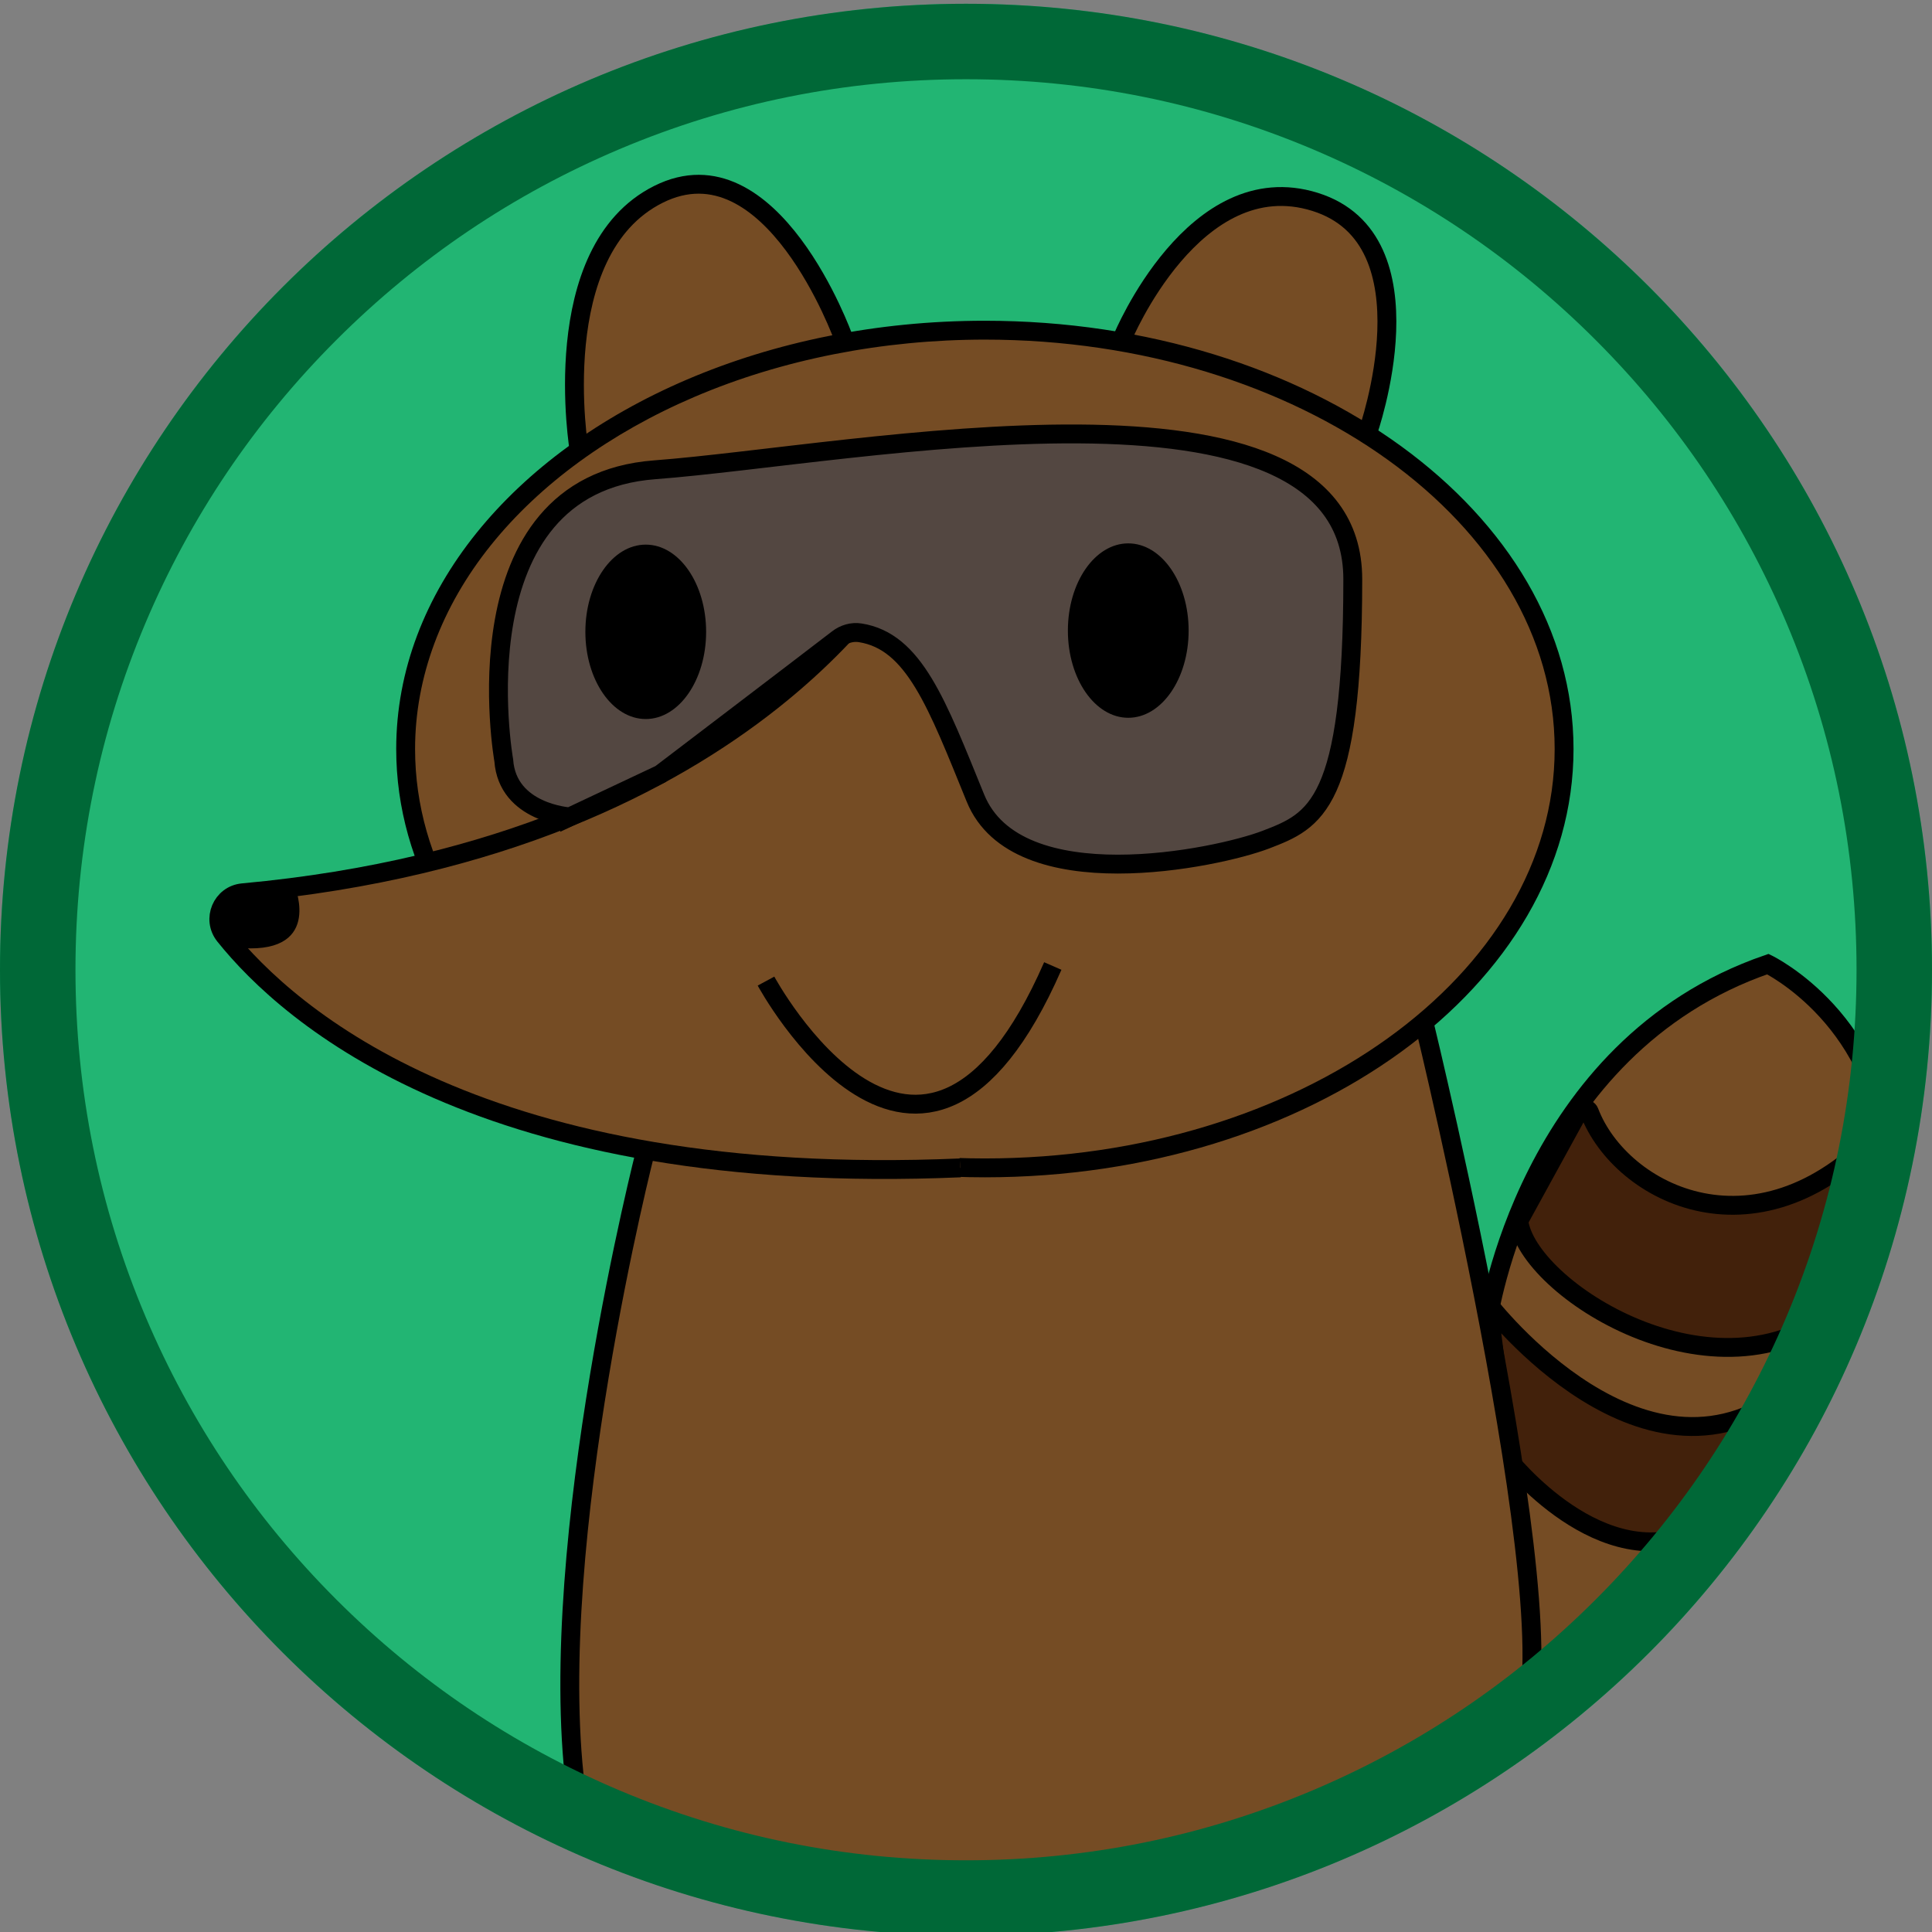 <?xml version="1.0" encoding="utf-8"?>
<!-- Generator: Adobe Illustrator 23.0.6, SVG Export Plug-In . SVG Version: 6.00 Build 0)  -->
<svg version="1.1" id="Layer_1" xmlns="http://www.w3.org/2000/svg" xmlns:xlink="http://www.w3.org/1999/xlink" x="0px" y="0px"
	 viewBox="0 0 512 512" style="enable-background:new 0 0 512 512;" xml:space="preserve">
<rect x="0" y="0" width="512" height="512" fill="#808080" stroke="none"/>
<style type="text/css">
	.st0{fill:#22B573;}
	.st1{fill:#754C24;stroke:#000000;stroke-width:5;stroke-miterlimit:10;}
	.st2{fill:#42210B;stroke:#000000;stroke-width:5;stroke-miterlimit:10;}
	.st3{fill:none;stroke:#000000;stroke-width:25;stroke-miterlimit:10;}
	.st4{stroke:#000000;stroke-width:5;stroke-miterlimit:10;}
	.st5{fill:#754C24;}
	.st6{fill:#534741;stroke:#000000;stroke-width:5;stroke-miterlimit:10;}
	.st7{fill:#FFFFFF;}
	.st8{fill:#006837;}
</style>
<g>
	<circle class="st0" cx="256" cy="257" r="256"/>
</g>
<path class="st1" d="M153.5,119.5c0,0-9-53,21-68s49,38,49,38"/>
<path class="st1" d="M297.5,89.5c0,0,19-46,51-36s14,61,14,61"/>
<g id="Layer_2">
	<path class="st1" d="M394.35,349.73c0,0,10.15-72.23,74.15-94.23c0,0,31,15,32,54s-87,138-87,138h-7.9L394.35,349.73z"/>
	<path class="st2" d="M402.5,323.5l15.67-28.57c0.62-1.13,2.55-1.49,3.01-0.29c8.33,21.85,45.33,40.85,78.33,3.85l-4.57,34.25
		c-0.62,4.67-4.1,10.96-7.71,13.98C454.92,373.74,404.49,341.45,402.5,323.5z"/>
	<path class="st3" d="M492.97,309.62"/>
	<path class="st3" d="M413.62,309.62"/>
	<path class="st2" d="M394.35,345.51c0,0,42.15,54.99,81.15,21.99c0,0-14.34,32.67-25,38c-26,13-51-19-51-19L394.35,345.51z"/>
	<path class="st4" d="M4.5,176.5"/>
</g>
<path class="st1" d="M171.13,304.8c0,0-26.63,103.7-18.63,168.7c3,4,36,28,97,28s134-27,152-42s-24-188-24-188"/>
<g>
	<path class="st5" d="M261,309.5c-84.64,0-153.5-49.79-153.5-111c0-19.57,7.15-38.81,20.69-55.65
		c13.23-16.46,32.2-30.28,54.86-39.97C206.58,92.82,233.53,87.5,261,87.5c84.64,0,153.5,49.79,153.5,111
		C414.5,259.71,345.64,309.5,261,309.5z"/>
	<path d="M261,90c83.26,0,151,48.67,151,108.5S344.26,307,261,307s-151-48.67-151-108.5c0-18.99,6.96-37.69,20.14-54.08
		c12.98-16.14,31.61-29.71,53.9-39.24C207.26,95.25,233.87,90,261,90 M261,85c-28.8,0-55.77,5.68-78.93,15.58
		C135.96,120.3,105,156.77,105,198.5c0,62.68,69.84,113.5,156,113.5s156-50.82,156-113.5S347.16,85,261,85L261,85z"/>
</g>
<path class="st1" d="M241.5,144.5c0,0-39.73,79.47-177.17,92.1c-5.55,0.51-8.27,7-4.79,11.35c16.98,21.22,68.52,66.95,194.97,61.55"
	/>
<path d="M62.16,251.09c23.66,2.59,16.01-16.03,16.01-16.03s-12.35,0.74-16.01,2.09c-3.66,1.35-6.63,2.74-4.14,7.04
	C60.5,248.5,62.16,251.09,62.16,251.09z"/>
<path class="st6" d="M133.5,201.5c0,0-13-73,40-77s185-31,185,29s-10,64-23,69s-66,16-77-11c-10.19-25.02-16.26-41.56-30.54-43.8
	c-2.1-0.33-4.23,0.29-5.92,1.59c-9.85,7.58-47.04,35.88-47.04,35.88l-24,11.31C151,216.47,134.5,215.5,133.5,201.5z"/>
<g>
	<path class="st7" d="M299,180.22c-2.06,0-6-5.11-6-13.11c0-8.01,3.94-13.11,6-13.11s6,5.11,6,13.11
		C305,175.12,301.06,180.22,299,180.22z"/>
	<path d="M299,144c-8.84,0-16,10.35-16,23.11s7.16,23.11,16,23.11s16-10.35,16-23.11S307.84,144,299,144L299,144z"/>
</g>
<g>
	<path class="st7" d="M171.13,180.55c-2.06,0-6-5.11-6-13.11c0-8.01,3.94-13.11,6-13.11s6,5.11,6,13.11
		C177.13,175.44,173.19,180.55,171.13,180.55z"/>
	<path d="M171.13,144.33c-8.84,0-16,10.35-16,23.11c0,12.76,7.16,23.11,16,23.11s16-10.35,16-23.11
		C187.13,154.67,179.96,144.33,171.13,144.33L171.13,144.33z"/>
</g>
<path class="st1" d="M203,260c0,0,41,76,76-4"/>
<g>
	<path class="st8" d="M256,21c31.87,0,62.77,6.24,91.86,18.54c28.1,11.89,53.34,28.9,75.02,50.58
		c21.68,21.68,38.7,46.92,50.58,75.02C485.76,194.23,492,225.13,492,257s-6.24,62.77-18.54,91.86
		c-11.89,28.1-28.9,53.34-50.58,75.02c-21.68,21.68-46.92,38.7-75.02,50.58C318.77,486.76,287.87,493,256,493
		s-62.77-6.24-91.86-18.54c-28.1-11.89-53.34-28.9-75.02-50.58c-21.68-21.68-38.7-46.92-50.58-75.02C26.24,319.77,20,288.87,20,257
		s6.24-62.77,18.54-91.86c11.89-28.1,28.9-53.34,50.58-75.02c21.68-21.68,46.92-38.7,75.02-50.58C193.23,27.24,224.13,21,256,21
		 M256,1C114.62,1,0,115.62,0,257s114.62,256,256,256s256-114.62,256-256S397.38,1,256,1L256,1z"/>
</g>
</svg>
